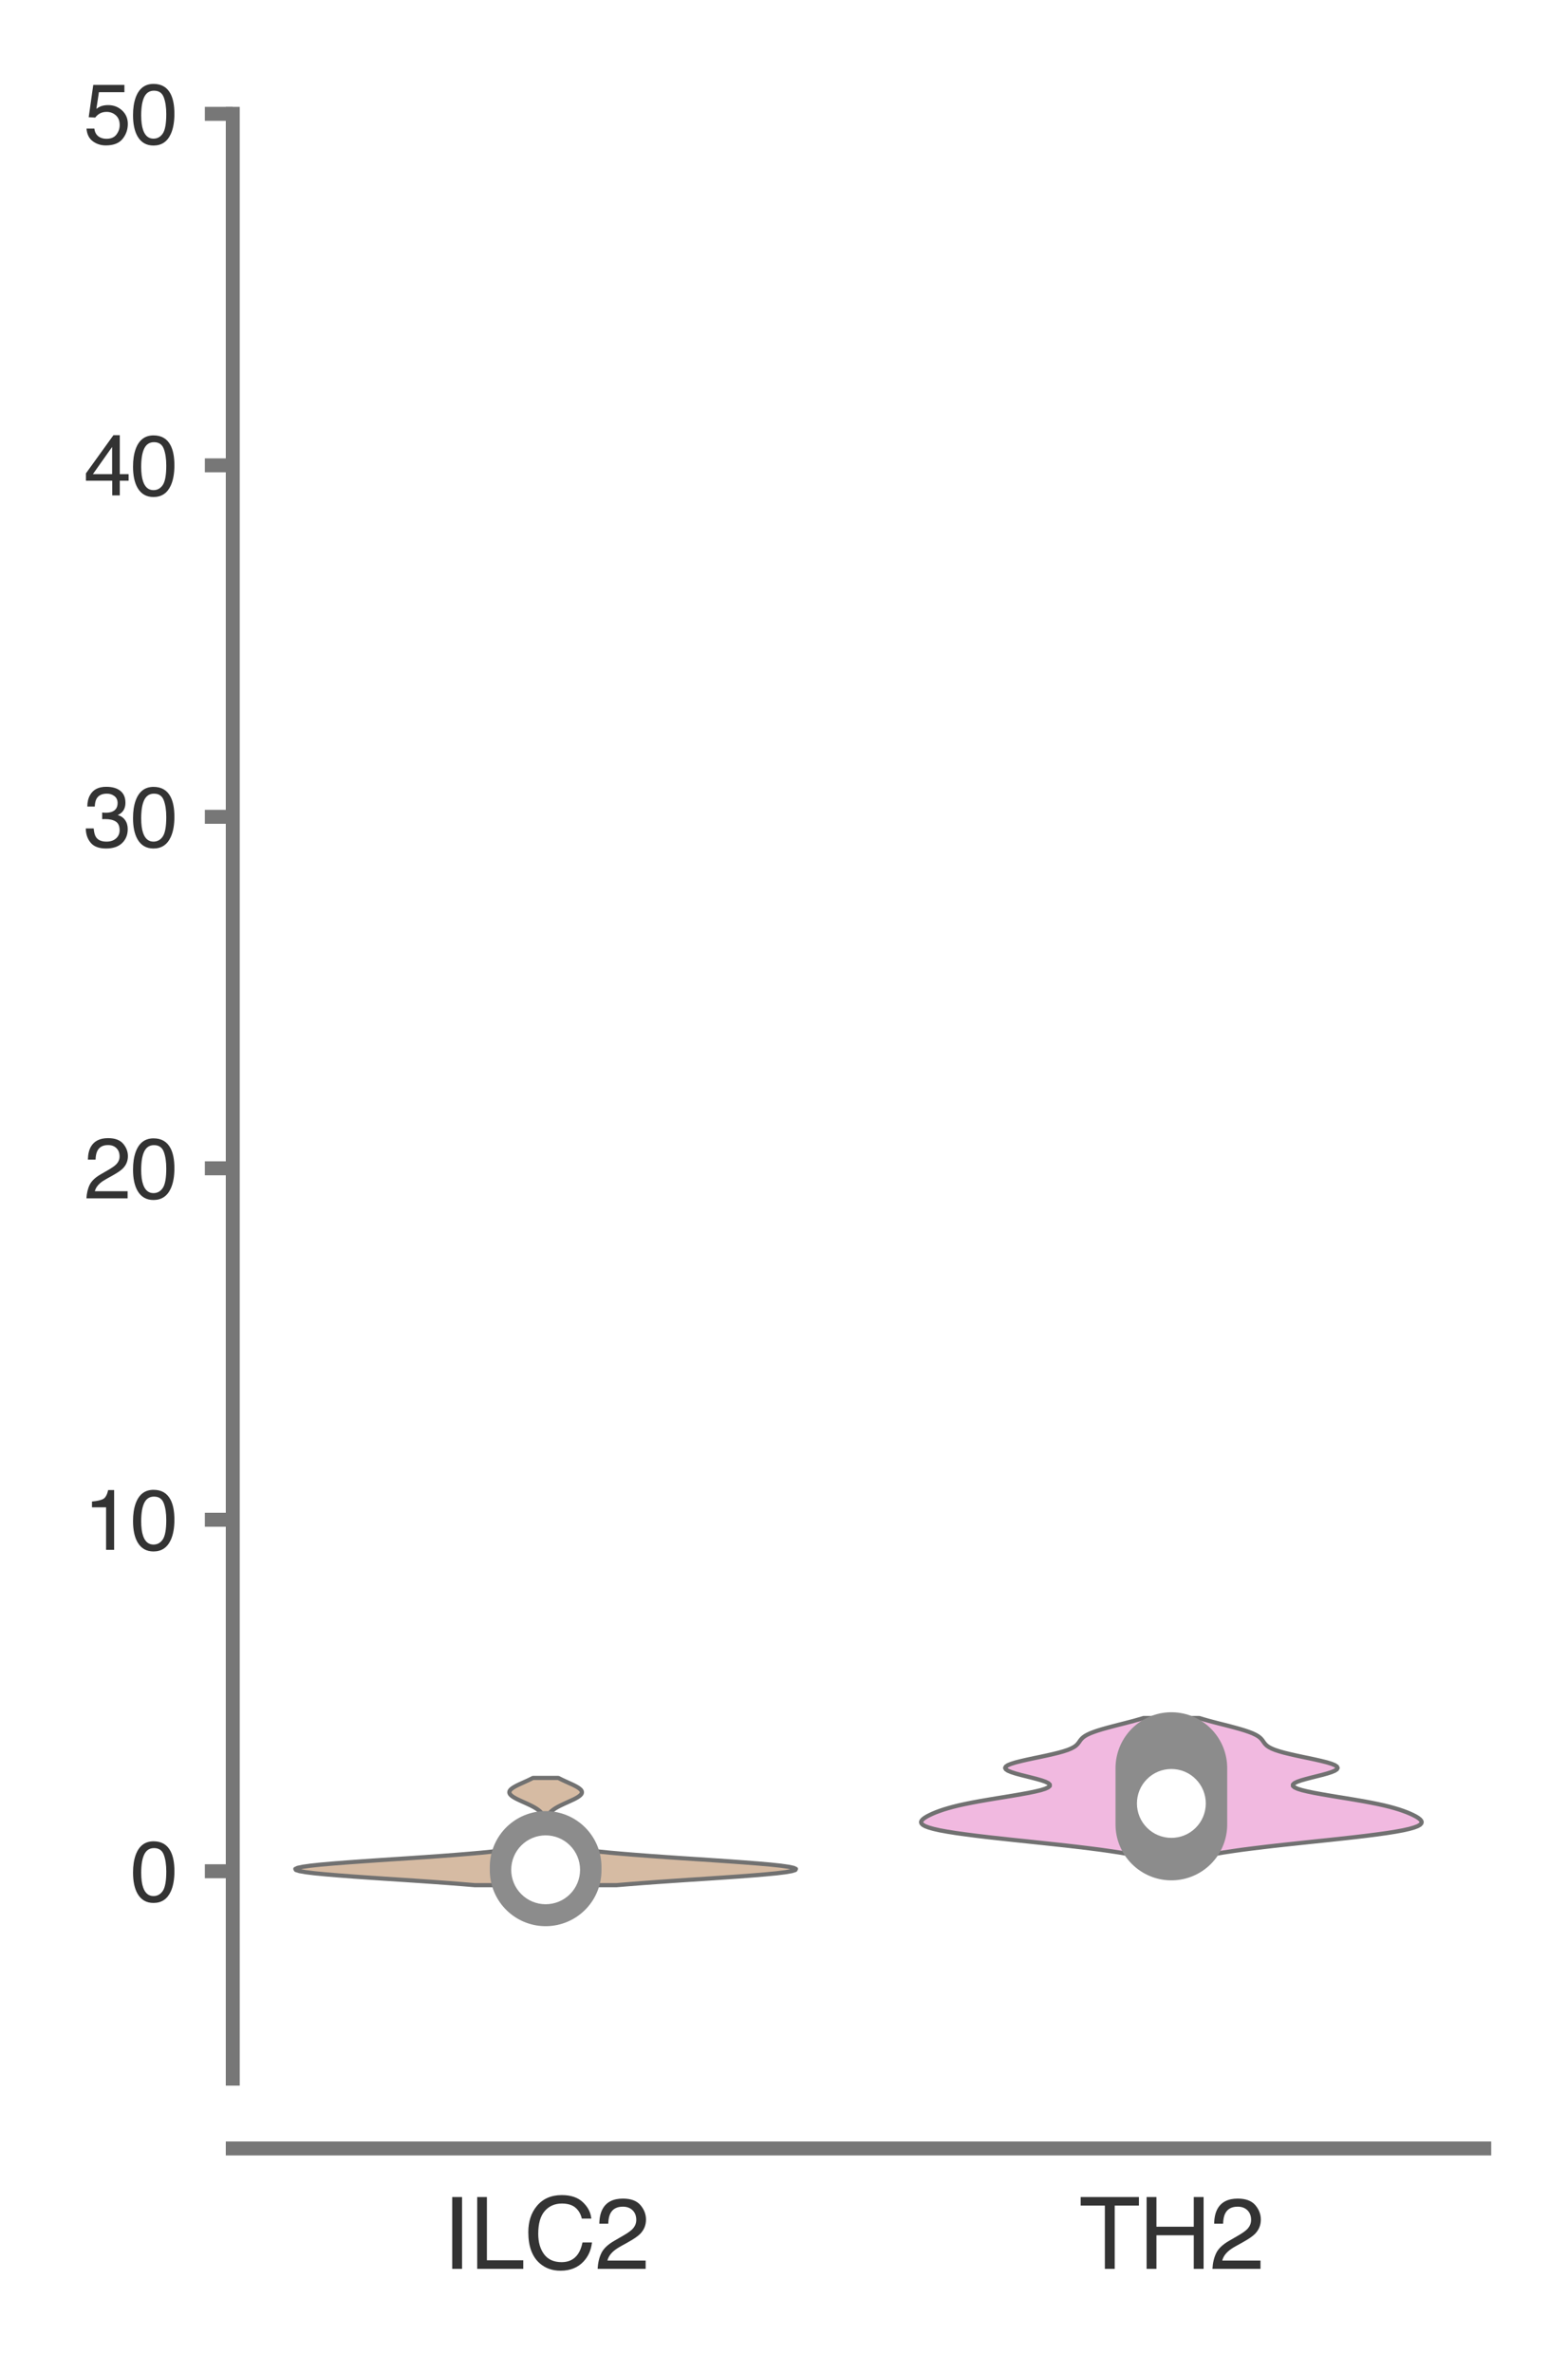 <?xml version="1.0" encoding="utf-8" standalone="no"?>
<!DOCTYPE svg PUBLIC "-//W3C//DTD SVG 1.1//EN"
  "http://www.w3.org/Graphics/SVG/1.1/DTD/svg11.dtd">
<svg xmlns:xlink="http://www.w3.org/1999/xlink" width="56.16pt" height="84.96pt" viewBox="0 0 56.16 84.96" xmlns="http://www.w3.org/2000/svg" version="1.1">
 <defs>
  <style type="text/css">*{stroke-linejoin: round; stroke-linecap: butt}</style>
 </defs>
 <g id="figure_1">
  <g id="patch_1">
   <path d="M 0 84.96 
L 56.16 84.96 
L 56.16 0 
L 0 0 
z
" style="fill: #ffffff"/>
  </g>
  <g id="axes_1">
   <g id="patch_2">
    <path d="M 8.337 74.42 
L 53.16 74.42 
L 53.16 4.076 
L 8.337 4.076 
z
" style="fill: #ffffff"/>
   </g>
   <g id="matplotlib.axis_1">
    <g id="xtick_1">
     <g id="text_1">
      <!-- ILC2 -->
      <g style="fill: #333333" transform="translate(15.846 81.23) scale(0.035 -0.035)">
       <defs>
        <path id="Helvetica-49" d="M 628 4591 
L 1256 4591 
L 1256 0 
L 628 0 
L 628 4591 
z
" transform="scale(0.016)"/>
        <path id="Helvetica-4c" d="M 488 4591 
L 1109 4591 
L 1109 547 
L 3434 547 
L 3434 0 
L 488 0 
L 488 4591 
z
" transform="scale(0.016)"/>
        <path id="Helvetica-43" d="M 2422 4716 
Q 3294 4716 3775 4256 
Q 4256 3797 4309 3213 
L 3703 3213 
Q 3600 3656 3292 3915 
Q 2984 4175 2428 4175 
Q 1750 4175 1333 3698 
Q 916 3222 916 2238 
Q 916 1431 1292 929 
Q 1669 428 2416 428 
Q 3103 428 3463 956 
Q 3653 1234 3747 1688 
L 4353 1688 
Q 4272 963 3816 472 
Q 3269 -119 2341 -119 
Q 1541 -119 997 366 
Q 281 1006 281 2344 
Q 281 3359 819 4009 
Q 1400 4716 2422 4716 
z
M 2297 4716 
L 2297 4716 
z
" transform="scale(0.016)"/>
        <path id="Helvetica-32" d="M 200 0 
Q 231 578 439 1006 
Q 647 1434 1250 1784 
L 1850 2131 
Q 2253 2366 2416 2531 
Q 2672 2791 2672 3125 
Q 2672 3516 2437 3745 
Q 2203 3975 1813 3975 
Q 1234 3975 1013 3538 
Q 894 3303 881 2888 
L 309 2888 
Q 319 3472 525 3841 
Q 891 4491 1816 4491 
Q 2584 4491 2939 4075 
Q 3294 3659 3294 3150 
Q 3294 2613 2916 2231 
Q 2697 2009 2131 1694 
L 1703 1456 
Q 1397 1288 1222 1134 
Q 909 863 828 531 
L 3272 531 
L 3272 0 
L 200 0 
z
" transform="scale(0.016)"/>
       </defs>
       <use xlink:href="#Helvetica-49"/>
       <use xlink:href="#Helvetica-4c" x="27.783"/>
       <use xlink:href="#Helvetica-43" x="83.398"/>
       <use xlink:href="#Helvetica-32" x="155.615"/>
      </g>
     </g>
    </g>
    <g id="xtick_2">
     <g id="text_2">
      <!-- TH2 -->
      <g style="fill: #333333" transform="translate(38.648 81.23) scale(0.035 -0.035)">
       <defs>
        <path id="Helvetica-54" d="M 3828 4591 
L 3828 4044 
L 2281 4044 
L 2281 0 
L 1650 0 
L 1650 4044 
L 103 4044 
L 103 4591 
L 3828 4591 
z
" transform="scale(0.016)"/>
        <path id="Helvetica-48" d="M 503 4591 
L 1131 4591 
L 1131 2694 
L 3519 2694 
L 3519 4591 
L 4147 4591 
L 4147 0 
L 3519 0 
L 3519 2147 
L 1131 2147 
L 1131 0 
L 503 0 
L 503 4591 
z
" transform="scale(0.016)"/>
       </defs>
       <use xlink:href="#Helvetica-54"/>
       <use xlink:href="#Helvetica-48" x="61.084"/>
       <use xlink:href="#Helvetica-32" x="133.301"/>
      </g>
     </g>
    </g>
   </g>
   <g id="matplotlib.axis_2">
    <g id="ytick_1">
     <g id="line2d_1">
      <defs>
       <path id="me5dc274438" d="M 0 0 
L -1 0 
" style="stroke: #777777; stroke-width: 0.5"/>
      </defs>
      <g>
       <use xlink:href="#me5dc274438" x="8.337" y="66.995" style="fill: #777777; stroke: #777777; stroke-width: 0.5"/>
      </g>
     </g>
     <g id="text_3">
      <!-- 0 -->
      <g style="fill: #333333" transform="translate(4.669 68.071) scale(0.03 -0.03)">
       <defs>
        <path id="Helvetica-30" d="M 1731 4475 
Q 2600 4475 2988 3759 
Q 3288 3206 3288 2244 
Q 3288 1331 3016 734 
Q 2622 -122 1728 -122 
Q 922 -122 528 578 
Q 200 1163 200 2147 
Q 200 2909 397 3456 
Q 766 4475 1731 4475 
z
M 1725 391 
Q 2163 391 2422 778 
Q 2681 1166 2681 2222 
Q 2681 2984 2493 3476 
Q 2306 3969 1766 3969 
Q 1269 3969 1039 3501 
Q 809 3034 809 2125 
Q 809 1441 956 1025 
Q 1181 391 1725 391 
z
" transform="scale(0.016)"/>
       </defs>
       <use xlink:href="#Helvetica-30"/>
      </g>
     </g>
    </g>
    <g id="ytick_2">
     <g id="line2d_2">
      <g>
       <use xlink:href="#me5dc274438" x="8.337" y="54.411" style="fill: #777777; stroke: #777777; stroke-width: 0.5"/>
      </g>
     </g>
     <g id="text_4">
      <!-- 10 -->
      <g style="fill: #333333" transform="translate(3 55.487) scale(0.03 -0.03)">
       <defs>
        <path id="Helvetica-31" d="M 613 3169 
L 613 3600 
Q 1222 3659 1462 3798 
Q 1703 3938 1822 4456 
L 2266 4456 
L 2266 0 
L 1666 0 
L 1666 3169 
L 613 3169 
z
" transform="scale(0.016)"/>
       </defs>
       <use xlink:href="#Helvetica-31"/>
       <use xlink:href="#Helvetica-30" x="55.615"/>
      </g>
     </g>
    </g>
    <g id="ytick_3">
     <g id="line2d_3">
      <g>
       <use xlink:href="#me5dc274438" x="8.337" y="41.828" style="fill: #777777; stroke: #777777; stroke-width: 0.5"/>
      </g>
     </g>
     <g id="text_5">
      <!-- 20 -->
      <g style="fill: #333333" transform="translate(3 42.904) scale(0.03 -0.03)">
       <use xlink:href="#Helvetica-32"/>
       <use xlink:href="#Helvetica-30" x="55.615"/>
      </g>
     </g>
    </g>
    <g id="ytick_4">
     <g id="line2d_4">
      <g>
       <use xlink:href="#me5dc274438" x="8.337" y="29.244" style="fill: #777777; stroke: #777777; stroke-width: 0.5"/>
      </g>
     </g>
     <g id="text_6">
      <!-- 30 -->
      <g style="fill: #333333" transform="translate(3 30.32) scale(0.03 -0.03)">
       <defs>
        <path id="Helvetica-33" d="M 1663 -122 
Q 869 -122 511 314 
Q 153 750 153 1375 
L 741 1375 
Q 778 941 903 744 
Q 1122 391 1694 391 
Q 2138 391 2406 628 
Q 2675 866 2675 1241 
Q 2675 1703 2392 1887 
Q 2109 2072 1606 2072 
Q 1550 2072 1492 2070 
Q 1434 2069 1375 2066 
L 1375 2563 
Q 1463 2553 1522 2550 
Q 1581 2547 1650 2547 
Q 1966 2547 2169 2647 
Q 2525 2822 2525 3272 
Q 2525 3606 2287 3787 
Q 2050 3969 1734 3969 
Q 1172 3969 956 3594 
Q 838 3388 822 3006 
L 266 3006 
Q 266 3506 466 3856 
Q 809 4481 1675 4481 
Q 2359 4481 2734 4176 
Q 3109 3872 3109 3294 
Q 3109 2881 2888 2625 
Q 2750 2466 2531 2375 
Q 2884 2278 3082 2001 
Q 3281 1725 3281 1325 
Q 3281 684 2859 281 
Q 2438 -122 1663 -122 
z
" transform="scale(0.016)"/>
       </defs>
       <use xlink:href="#Helvetica-33"/>
       <use xlink:href="#Helvetica-30" x="55.615"/>
      </g>
     </g>
    </g>
    <g id="ytick_5">
     <g id="line2d_5">
      <g>
       <use xlink:href="#me5dc274438" x="8.337" y="16.66" style="fill: #777777; stroke: #777777; stroke-width: 0.5"/>
      </g>
     </g>
     <g id="text_7">
      <!-- 40 -->
      <g style="fill: #333333" transform="translate(3 17.736) scale(0.03 -0.03)">
       <defs>
        <path id="Helvetica-34" d="M 2116 1584 
L 2116 3613 
L 681 1584 
L 2116 1584 
z
M 2125 0 
L 2125 1094 
L 163 1094 
L 163 1644 
L 2213 4488 
L 2688 4488 
L 2688 1584 
L 3347 1584 
L 3347 1094 
L 2688 1094 
L 2688 0 
L 2125 0 
z
" transform="scale(0.016)"/>
       </defs>
       <use xlink:href="#Helvetica-34"/>
       <use xlink:href="#Helvetica-30" x="55.615"/>
      </g>
     </g>
    </g>
    <g id="ytick_6">
     <g id="line2d_6">
      <g>
       <use xlink:href="#me5dc274438" x="8.337" y="4.076" style="fill: #777777; stroke: #777777; stroke-width: 0.5"/>
      </g>
     </g>
     <g id="text_8">
      <!-- 50 -->
      <g style="fill: #333333" transform="translate(3 5.152) scale(0.03 -0.03)">
       <defs>
        <path id="Helvetica-35" d="M 791 1141 
Q 847 659 1238 475 
Q 1438 381 1700 381 
Q 2200 381 2440 700 
Q 2681 1019 2681 1406 
Q 2681 1875 2395 2131 
Q 2109 2388 1709 2388 
Q 1419 2388 1211 2275 
Q 1003 2163 856 1963 
L 369 1991 
L 709 4400 
L 3034 4400 
L 3034 3856 
L 1131 3856 
L 941 2613 
Q 1097 2731 1238 2791 
Q 1488 2894 1816 2894 
Q 2431 2894 2859 2497 
Q 3288 2100 3288 1491 
Q 3288 856 2895 371 
Q 2503 -113 1644 -113 
Q 1097 -113 676 195 
Q 256 503 206 1141 
L 791 1141 
z
" transform="scale(0.016)"/>
       </defs>
       <use xlink:href="#Helvetica-35"/>
       <use xlink:href="#Helvetica-30" x="55.615"/>
      </g>
     </g>
    </g>
   </g>
   <g id="PolyCollection_1">
    <defs>
     <path id="mffcf8ce3db" d="M 22.076 -17.466 
L 17.009 -17.466 
L 16.551 -17.504 
L 16.052 -17.543 
L 15.516 -17.582 
L 14.952 -17.621 
L 14.371 -17.66 
L 13.783 -17.698 
L 13.203 -17.737 
L 12.647 -17.776 
L 12.128 -17.815 
L 11.663 -17.854 
L 11.266 -17.892 
L 10.95 -17.931 
L 10.726 -17.97 
L 10.6 -18.009 
L 10.578 -18.048 
L 10.66 -18.086 
L 10.843 -18.125 
L 11.12 -18.164 
L 11.484 -18.203 
L 11.92 -18.241 
L 12.417 -18.28 
L 12.958 -18.319 
L 13.528 -18.358 
L 14.112 -18.397 
L 14.696 -18.435 
L 15.267 -18.474 
L 15.814 -18.513 
L 16.329 -18.552 
L 16.805 -18.591 
L 17.237 -18.629 
L 17.623 -18.668 
L 17.963 -18.707 
L 18.258 -18.746 
L 18.509 -18.785 
L 18.721 -18.823 
L 18.897 -18.862 
L 19.041 -18.901 
L 19.158 -18.94 
L 19.251 -18.979 
L 19.324 -19.017 
L 19.38 -19.056 
L 19.424 -19.095 
L 19.456 -19.134 
L 19.481 -19.173 
L 19.499 -19.211 
L 19.512 -19.25 
L 19.521 -19.289 
L 19.528 -19.328 
L 19.532 -19.367 
L 19.535 -19.405 
L 19.537 -19.444 
L 19.538 -19.483 
L 19.539 -19.522 
L 19.538 -19.561 
L 19.537 -19.599 
L 19.536 -19.638 
L 19.533 -19.677 
L 19.53 -19.716 
L 19.525 -19.755 
L 19.518 -19.793 
L 19.51 -19.832 
L 19.499 -19.871 
L 19.484 -19.91 
L 19.467 -19.948 
L 19.445 -19.987 
L 19.418 -20.026 
L 19.385 -20.065 
L 19.347 -20.104 
L 19.302 -20.142 
L 19.25 -20.181 
L 19.191 -20.22 
L 19.125 -20.259 
L 19.053 -20.298 
L 18.976 -20.336 
L 18.894 -20.375 
L 18.809 -20.414 
L 18.722 -20.453 
L 18.637 -20.492 
L 18.554 -20.53 
L 18.477 -20.569 
L 18.408 -20.608 
L 18.348 -20.647 
L 18.301 -20.686 
L 18.267 -20.724 
L 18.247 -20.763 
L 18.243 -20.802 
L 18.254 -20.841 
L 18.281 -20.88 
L 18.322 -20.918 
L 18.375 -20.957 
L 18.44 -20.996 
L 18.513 -21.035 
L 18.593 -21.074 
L 18.677 -21.112 
L 18.763 -21.151 
L 18.849 -21.19 
L 18.933 -21.229 
L 19.013 -21.268 
L 19.088 -21.306 
L 19.997 -21.306 
L 19.997 -21.306 
L 20.072 -21.268 
L 20.152 -21.229 
L 20.236 -21.19 
L 20.322 -21.151 
L 20.408 -21.112 
L 20.492 -21.074 
L 20.572 -21.035 
L 20.645 -20.996 
L 20.71 -20.957 
L 20.763 -20.918 
L 20.804 -20.88 
L 20.831 -20.841 
L 20.842 -20.802 
L 20.838 -20.763 
L 20.819 -20.724 
L 20.784 -20.686 
L 20.737 -20.647 
L 20.677 -20.608 
L 20.608 -20.569 
L 20.531 -20.53 
L 20.448 -20.492 
L 20.363 -20.453 
L 20.277 -20.414 
L 20.192 -20.375 
L 20.11 -20.336 
L 20.032 -20.298 
L 19.96 -20.259 
L 19.894 -20.22 
L 19.835 -20.181 
L 19.784 -20.142 
L 19.738 -20.104 
L 19.7 -20.065 
L 19.667 -20.026 
L 19.641 -19.987 
L 19.618 -19.948 
L 19.601 -19.91 
L 19.587 -19.871 
L 19.575 -19.832 
L 19.567 -19.793 
L 19.56 -19.755 
L 19.555 -19.716 
L 19.552 -19.677 
L 19.549 -19.638 
L 19.548 -19.599 
L 19.547 -19.561 
L 19.546 -19.522 
L 19.547 -19.483 
L 19.548 -19.444 
L 19.55 -19.405 
L 19.553 -19.367 
L 19.557 -19.328 
L 19.564 -19.289 
L 19.573 -19.25 
L 19.586 -19.211 
L 19.604 -19.173 
L 19.629 -19.134 
L 19.662 -19.095 
L 19.705 -19.056 
L 19.762 -19.017 
L 19.834 -18.979 
L 19.927 -18.94 
L 20.044 -18.901 
L 20.188 -18.862 
L 20.364 -18.823 
L 20.576 -18.785 
L 20.827 -18.746 
L 21.122 -18.707 
L 21.462 -18.668 
L 21.848 -18.629 
L 22.28 -18.591 
L 22.756 -18.552 
L 23.271 -18.513 
L 23.818 -18.474 
L 24.389 -18.435 
L 24.973 -18.397 
L 25.557 -18.358 
L 26.127 -18.319 
L 26.668 -18.28 
L 27.165 -18.241 
L 27.601 -18.203 
L 27.965 -18.164 
L 28.242 -18.125 
L 28.425 -18.086 
L 28.507 -18.048 
L 28.485 -18.009 
L 28.359 -17.97 
L 28.135 -17.931 
L 27.819 -17.892 
L 27.422 -17.854 
L 26.957 -17.815 
L 26.439 -17.776 
L 25.882 -17.737 
L 25.302 -17.698 
L 24.715 -17.66 
L 24.133 -17.621 
L 23.569 -17.582 
L 23.034 -17.543 
L 22.534 -17.504 
L 22.076 -17.466 
z
" style="stroke: #717171; stroke-width: 0.15"/>
    </defs>
    <g clip-path="url(#pd52e9b1ae4)">
     <use xlink:href="#mffcf8ce3db" x="0" y="84.96" style="fill: #d6bba3; stroke: #717171; stroke-width: 0.15"/>
    </g>
   </g>
   <g id="PolyCollection_2">
    <defs>
     <path id="mffc5348afa" d="M 43.273 -18.537 
L 40.635 -18.537 
L 40.376 -18.587 
L 40.085 -18.637 
L 39.762 -18.686 
L 39.408 -18.736 
L 39.023 -18.785 
L 38.612 -18.835 
L 38.178 -18.885 
L 37.725 -18.934 
L 37.26 -18.984 
L 36.788 -19.034 
L 36.318 -19.083 
L 35.857 -19.133 
L 35.412 -19.182 
L 34.99 -19.232 
L 34.599 -19.282 
L 34.244 -19.331 
L 33.93 -19.381 
L 33.661 -19.43 
L 33.439 -19.48 
L 33.263 -19.53 
L 33.134 -19.579 
L 33.047 -19.629 
L 33.001 -19.679 
L 32.989 -19.728 
L 33.008 -19.778 
L 33.052 -19.827 
L 33.117 -19.877 
L 33.198 -19.927 
L 33.293 -19.976 
L 33.4 -20.026 
L 33.519 -20.076 
L 33.651 -20.125 
L 33.797 -20.175 
L 33.96 -20.224 
L 34.141 -20.274 
L 34.344 -20.324 
L 34.569 -20.373 
L 34.816 -20.423 
L 35.084 -20.473 
L 35.369 -20.522 
L 35.667 -20.572 
L 35.971 -20.621 
L 36.273 -20.671 
L 36.563 -20.721 
L 36.834 -20.77 
L 37.075 -20.82 
L 37.279 -20.869 
L 37.437 -20.919 
L 37.545 -20.969 
L 37.6 -21.018 
L 37.6 -21.068 
L 37.549 -21.118 
L 37.45 -21.167 
L 37.31 -21.217 
L 37.139 -21.266 
L 36.948 -21.316 
L 36.749 -21.366 
L 36.553 -21.415 
L 36.372 -21.465 
L 36.218 -21.515 
L 36.101 -21.564 
L 36.026 -21.614 
L 36 -21.663 
L 36.024 -21.713 
L 36.097 -21.763 
L 36.217 -21.812 
L 36.378 -21.862 
L 36.572 -21.911 
L 36.79 -21.961 
L 37.023 -22.011 
L 37.26 -22.06 
L 37.493 -22.11 
L 37.713 -22.16 
L 37.914 -22.209 
L 38.09 -22.259 
L 38.239 -22.308 
L 38.361 -22.358 
L 38.457 -22.408 
L 38.529 -22.457 
L 38.583 -22.507 
L 38.625 -22.557 
L 38.66 -22.606 
L 38.695 -22.656 
L 38.736 -22.705 
L 38.788 -22.755 
L 38.856 -22.805 
L 38.942 -22.854 
L 39.048 -22.904 
L 39.175 -22.953 
L 39.32 -23.003 
L 39.483 -23.053 
L 39.659 -23.102 
L 39.846 -23.152 
L 40.038 -23.202 
L 40.233 -23.251 
L 40.425 -23.301 
L 40.611 -23.35 
L 40.788 -23.4 
L 40.954 -23.45 
L 42.954 -23.45 
L 42.954 -23.45 
L 43.12 -23.4 
L 43.297 -23.35 
L 43.483 -23.301 
L 43.675 -23.251 
L 43.87 -23.202 
L 44.062 -23.152 
L 44.249 -23.102 
L 44.425 -23.053 
L 44.588 -23.003 
L 44.733 -22.953 
L 44.86 -22.904 
L 44.966 -22.854 
L 45.052 -22.805 
L 45.12 -22.755 
L 45.172 -22.705 
L 45.213 -22.656 
L 45.248 -22.606 
L 45.283 -22.557 
L 45.325 -22.507 
L 45.379 -22.457 
L 45.451 -22.408 
L 45.547 -22.358 
L 45.669 -22.308 
L 45.818 -22.259 
L 45.994 -22.209 
L 46.195 -22.16 
L 46.415 -22.11 
L 46.648 -22.06 
L 46.885 -22.011 
L 47.118 -21.961 
L 47.336 -21.911 
L 47.53 -21.862 
L 47.691 -21.812 
L 47.811 -21.763 
L 47.884 -21.713 
L 47.908 -21.663 
L 47.882 -21.614 
L 47.807 -21.564 
L 47.69 -21.515 
L 47.536 -21.465 
L 47.355 -21.415 
L 47.159 -21.366 
L 46.96 -21.316 
L 46.769 -21.266 
L 46.598 -21.217 
L 46.458 -21.167 
L 46.359 -21.118 
L 46.308 -21.068 
L 46.308 -21.018 
L 46.363 -20.969 
L 46.471 -20.919 
L 46.629 -20.869 
L 46.833 -20.82 
L 47.074 -20.77 
L 47.345 -20.721 
L 47.636 -20.671 
L 47.937 -20.621 
L 48.241 -20.572 
L 48.539 -20.522 
L 48.824 -20.473 
L 49.092 -20.423 
L 49.339 -20.373 
L 49.564 -20.324 
L 49.767 -20.274 
L 49.948 -20.224 
L 50.111 -20.175 
L 50.257 -20.125 
L 50.389 -20.076 
L 50.508 -20.026 
L 50.615 -19.976 
L 50.71 -19.927 
L 50.791 -19.877 
L 50.856 -19.827 
L 50.9 -19.778 
L 50.919 -19.728 
L 50.907 -19.679 
L 50.861 -19.629 
L 50.775 -19.579 
L 50.645 -19.53 
L 50.47 -19.48 
L 50.247 -19.43 
L 49.978 -19.381 
L 49.664 -19.331 
L 49.309 -19.282 
L 48.918 -19.232 
L 48.496 -19.182 
L 48.051 -19.133 
L 47.59 -19.083 
L 47.12 -19.034 
L 46.648 -18.984 
L 46.183 -18.934 
L 45.73 -18.885 
L 45.296 -18.835 
L 44.885 -18.785 
L 44.5 -18.736 
L 44.146 -18.686 
L 43.823 -18.637 
L 43.532 -18.587 
L 43.273 -18.537 
z
" style="stroke: #717171; stroke-width: 0.15"/>
    </defs>
    <g clip-path="url(#pd52e9b1ae4)">
     <use xlink:href="#mffc5348afa" x="0" y="84.96" style="fill: #f1b9e0; stroke: #717171; stroke-width: 0.15"/>
    </g>
   </g>
   <g id="line2d_7">
    <path d="M 19.543 66.981 
L 19.543 66.812 
" clip-path="url(#pd52e9b1ae4)" style="fill: none; stroke: #8c8c8c; stroke-width: 0.75; stroke-linecap: round"/>
   </g>
   <g id="line2d_8">
    <path d="M 19.543 66.962 
L 19.543 66.841 
" clip-path="url(#pd52e9b1ae4)" style="fill: none; stroke: #8c8c8c; stroke-width: 4; stroke-linecap: round"/>
   </g>
   <g id="line2d_9">
    <path d="M 19.543 66.943 
" clip-path="url(#pd52e9b1ae4)" style="fill: none; stroke: #717171; stroke-width: 1.2; stroke-linecap: round"/>
    <defs>
     <path id="m8c478bb1aa" d="M 0 0.833 
C 0.221 0.833 0.433 0.746 0.589 0.589 
C 0.746 0.433 0.833 0.221 0.833 0 
C 0.833 -0.221 0.746 -0.433 0.589 -0.589 
C 0.433 -0.746 0.221 -0.833 0 -0.833 
C -0.221 -0.833 -0.433 -0.746 -0.589 -0.589 
C -0.746 -0.433 -0.833 -0.221 -0.833 0 
C -0.833 0.221 -0.746 0.433 -0.589 0.589 
C -0.433 0.746 -0.221 0.833 0 0.833 
z
" style="stroke: #ffffff; stroke-width: 0.8"/>
    </defs>
    <g clip-path="url(#pd52e9b1ae4)">
     <use xlink:href="#m8c478bb1aa" x="19.543" y="66.943" style="fill: #ffffff; stroke: #ffffff; stroke-width: 0.8"/>
    </g>
   </g>
   <g id="line2d_10">
    <path d="M 41.954 65.764 
L 41.954 62.169 
" clip-path="url(#pd52e9b1ae4)" style="fill: none; stroke: #8c8c8c; stroke-width: 0.75; stroke-linecap: round"/>
   </g>
   <g id="line2d_11">
    <path d="M 41.954 65.321 
L 41.954 63.302 
" clip-path="url(#pd52e9b1ae4)" style="fill: none; stroke: #8c8c8c; stroke-width: 4; stroke-linecap: round"/>
   </g>
   <g id="line2d_12">
    <path d="M 41.954 64.567 
" clip-path="url(#pd52e9b1ae4)" style="fill: none; stroke: #717171; stroke-width: 1.2; stroke-linecap: round"/>
    <g clip-path="url(#pd52e9b1ae4)">
     <use xlink:href="#m8c478bb1aa" x="41.954" y="64.567" style="fill: #ffffff; stroke: #ffffff; stroke-width: 0.8"/>
    </g>
   </g>
   <g id="patch_3">
    <path d="M 8.337 74.42 
L 8.337 4.076 
" style="fill: none; stroke: #777777; stroke-width: 0.5; stroke-linejoin: miter; stroke-linecap: square"/>
   </g>
   <g id="patch_4">
    <path d="M 8.337 76.92 
L 53.16 76.92 
" style="fill: none; stroke: #777777; stroke-width: 0.5; stroke-linejoin: miter; stroke-linecap: square"/>
   </g>
  </g>
 </g>
 <defs>
  <clipPath id="pd52e9b1ae4">
   <rect x="8.337" y="4.076" width="44.823" height="70.343"/>
  </clipPath>
 </defs>
</svg>
